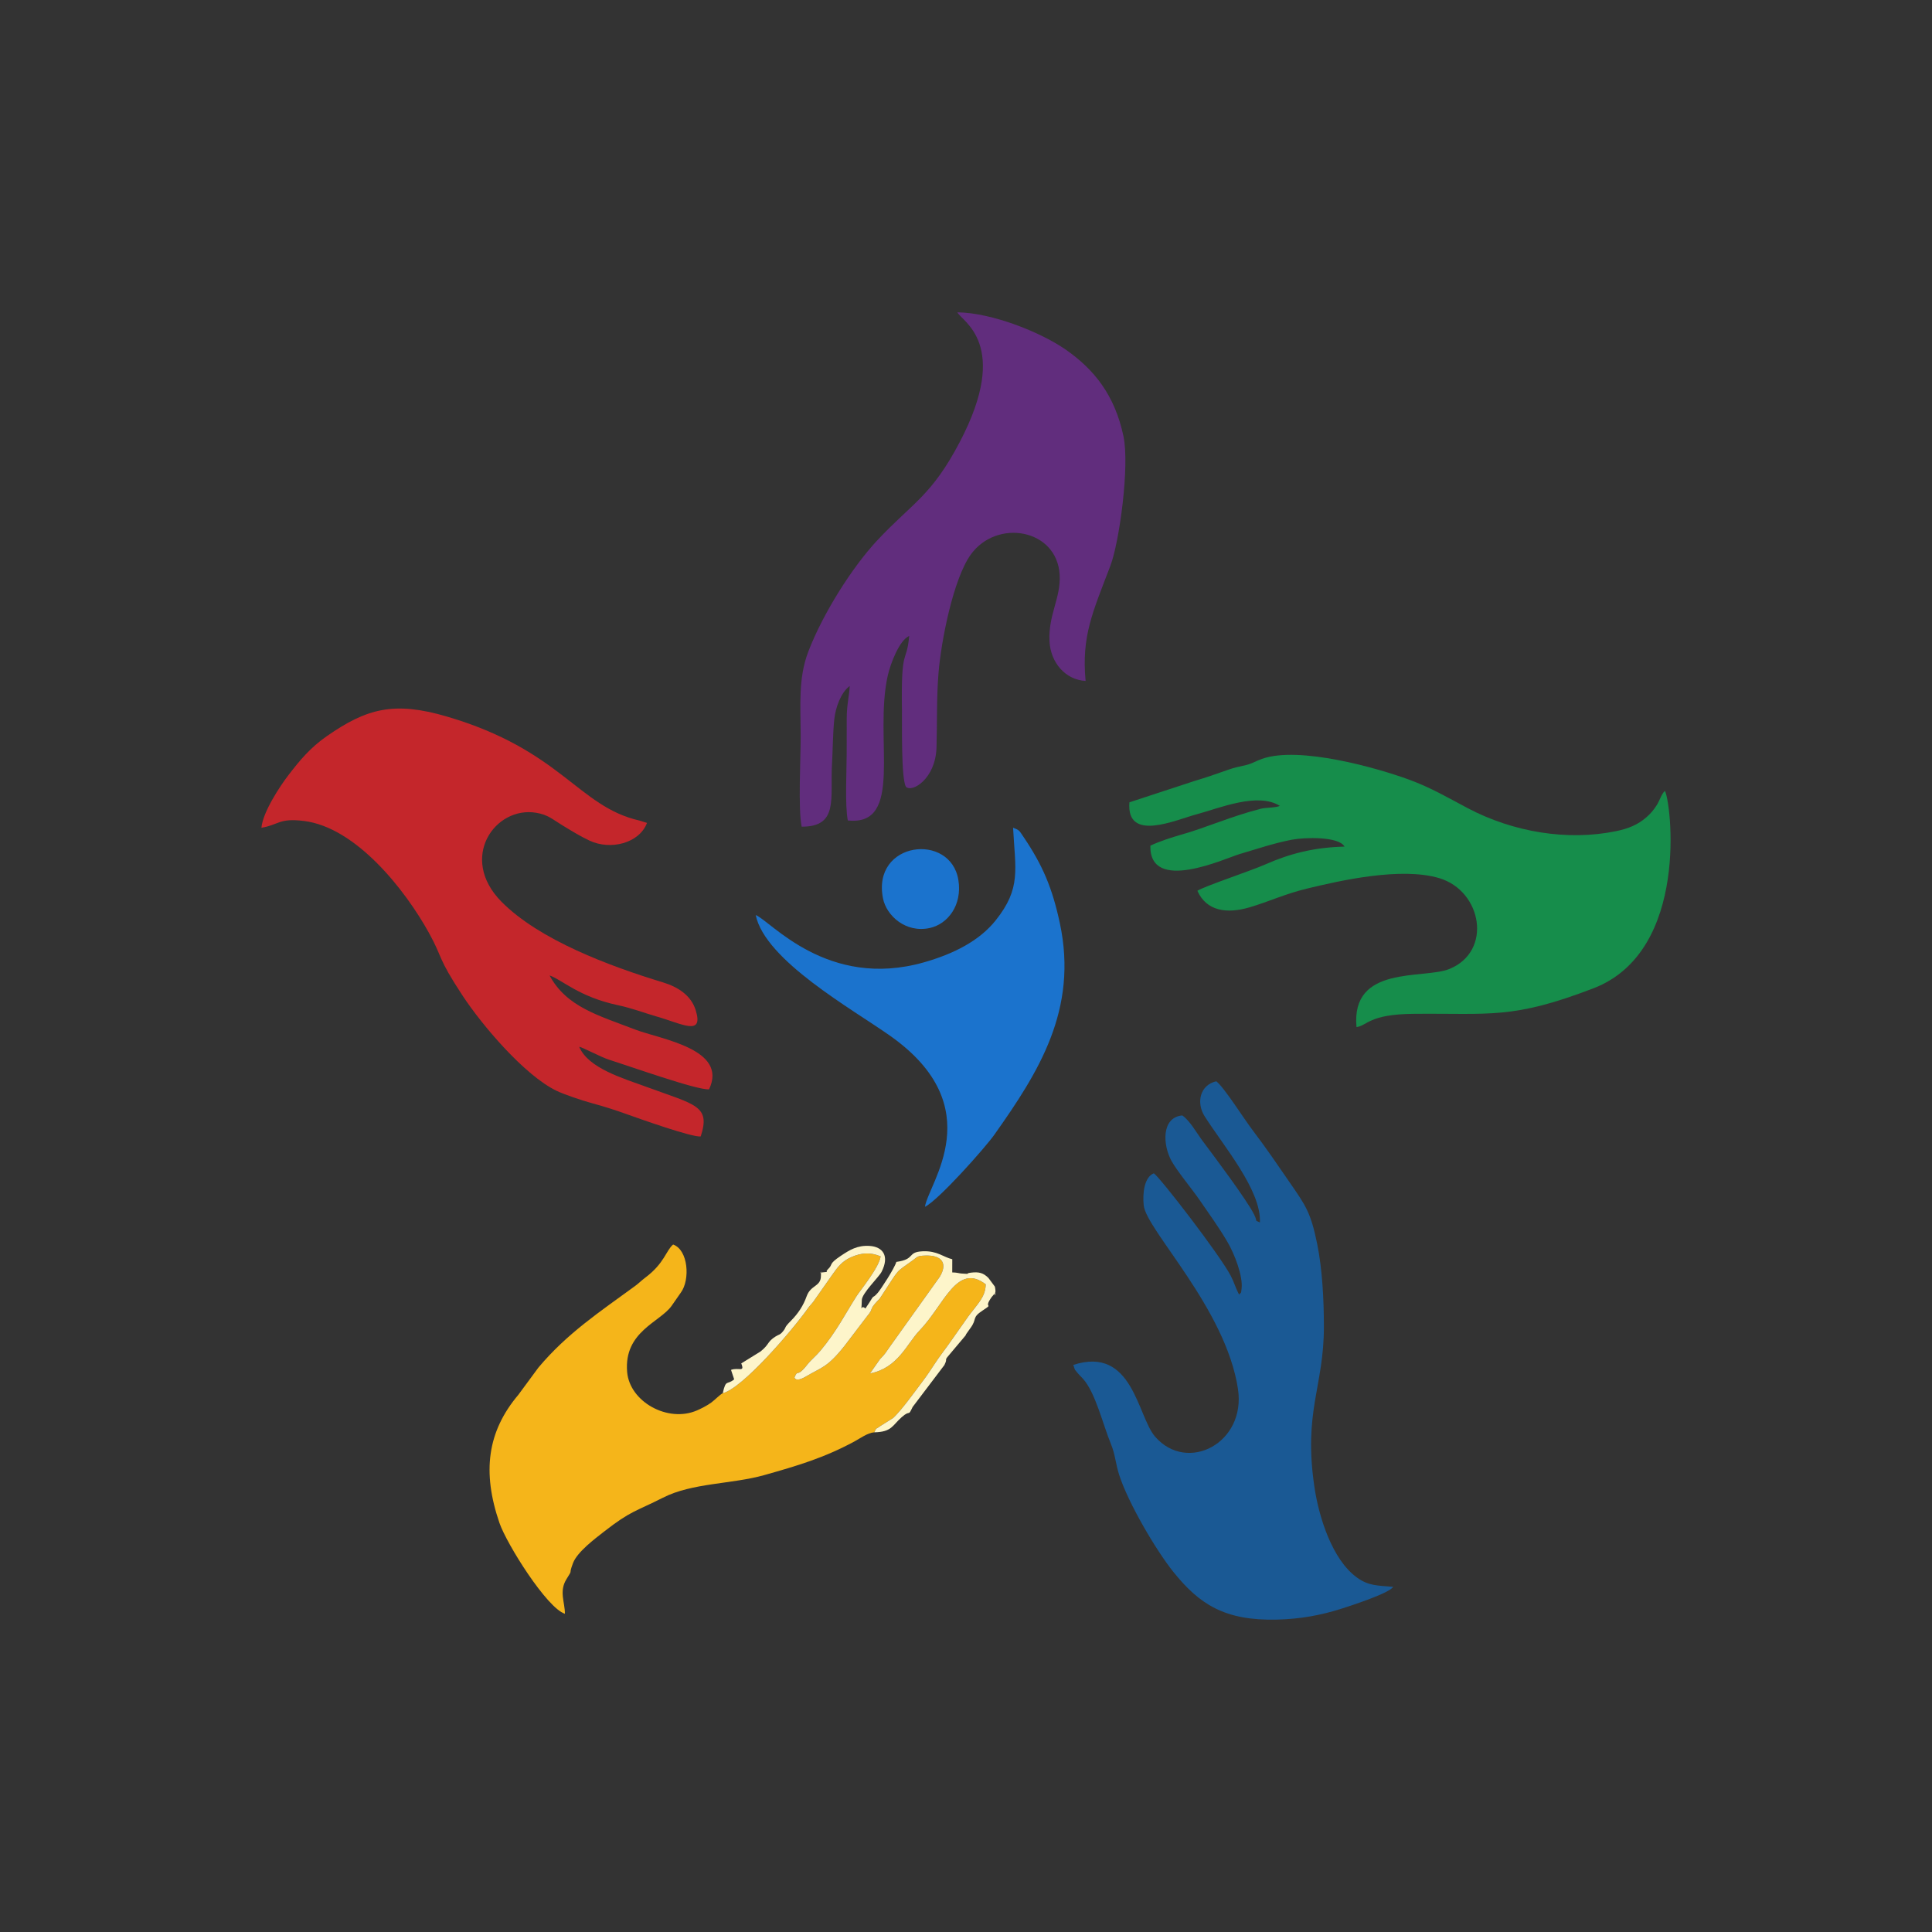 <?xml version="1.0" encoding="UTF-8"?>
<!DOCTYPE svg PUBLIC "-//W3C//DTD SVG 1.1//EN" "http://www.w3.org/Graphics/SVG/1.1/DTD/svg11.dtd">
<!-- Creator: CorelDRAW 2019 (64-Bit) -->
<svg xmlns="http://www.w3.org/2000/svg" xml:space="preserve" width="100px" height="100px" version="1.1" style="shape-rendering:geometricPrecision; text-rendering:geometricPrecision; image-rendering:optimizeQuality; fill-rule:evenodd; clip-rule:evenodd"
viewBox="0 0 100 100"
 xmlns:xlink="http://www.w3.org/1999/xlink"
 xmlns:xodm="http://www.corel.com/coreldraw/odm/2003">
 <rect x="0" y="0" width="100" height="100" fill="#333333" stroke="none"/>
 <defs>
  <style type="text/css">
   <![CDATA[
    .fil4 {fill:#168D4B}
    .fil3 {fill:#1A5994}
    .fil0 {fill:#1B73CD}
    .fil2 {fill:#612D7D}
    .fil1 {fill:#C4262B}
    .fil5 {fill:#F5B51A}
    .fil6 {fill:#FDF5CA}
   ]]>
  </style>
 </defs>
 <g id="Layer_x0020_1">
  <g id="_1764408053040">
   <path class="fil0" d="M54.855 47.772c-0.389,-1.812 -0.885,-2.991 -1.897,-4.482 -0.215,-0.318 -0.187,-0.315 -0.521,-0.448 0.112,2.169 0.433,3.123 -0.899,4.794 -0.856,1.074 -2.199,1.742 -3.707,2.172 -5.013,1.429 -7.955,-2.158 -8.716,-2.444 0.488,2.348 4.988,4.859 6.952,6.244 5.25,3.702 1.966,7.668 1.809,8.856 0.718,-0.36 3.109,-3.051 3.592,-3.733 2.28,-3.224 4.351,-6.465 3.387,-10.959z"/>
   <path class="fil0" d="M45.706 46.512c0.177,0.873 1.166,1.799 2.426,1.52 0.92,-0.204 1.683,-1.176 1.474,-2.48 -0.398,-2.487 -4.5,-2.006 -3.9,0.96z"/>
   <path class="fil1" d="M13.532 42.845c0.91,-0.153 0.903,-0.514 2.203,-0.352 2.708,0.338 5.245,3.583 6.466,5.79 0.745,1.349 0.407,1.22 1.738,3.244 1.014,1.543 3.216,4.137 4.869,4.933 0.389,0.188 1.305,0.497 1.807,0.634 0.666,0.182 1.202,0.351 1.879,0.595 0.522,0.187 3.36,1.2 3.775,1.131 0.52,-1.592 -0.269,-1.631 -2.76,-2.546 -1.253,-0.46 -3.058,-0.974 -3.531,-2.094 0.187,0.031 1.12,0.535 1.536,0.666 1.016,0.32 4.608,1.601 5.188,1.536 0.994,-2.097 -2.505,-2.585 -3.841,-3.098 -1.89,-0.727 -3.541,-1.167 -4.415,-2.794 0.635,0.21 1.507,1.105 3.529,1.536 0.751,0.16 1.425,0.421 2.027,0.593 1.296,0.369 2.434,1.041 2.006,-0.336 -0.238,-0.763 -0.92,-1.2 -1.692,-1.435 -2.772,-0.842 -6.399,-2.195 -8.357,-4.172 -2.243,-2.266 -0.336,-4.965 1.793,-4.607 0.624,0.105 0.839,0.337 1.369,0.657 0.479,0.289 0.896,0.55 1.383,0.78 1.101,0.522 2.592,0.137 2.984,-0.912l-0.39 -0.122c-3.182,-0.72 -4.031,-3.643 -9.976,-5.386 -2.726,-0.799 -4.136,-0.421 -6.197,1.011 -0.87,0.604 -1.4,1.25 -1.995,2.022 -0.432,0.561 -1.333,1.922 -1.398,2.726z"/>
   <path class="fil2" d="M41.495 42.789c1.932,0.005 1.466,-1.486 1.569,-3.234 0.041,-0.688 0.042,-1.634 0.122,-2.348 0.063,-0.572 0.331,-1.361 0.797,-1.701 -0.033,0.55 -0.157,0.985 -0.157,1.7 0,0.588 -0.003,1.175 -0.002,1.763 0.001,0.907 -0.097,2.696 0.058,3.498 2.939,0.313 1.338,-4.223 2.065,-7.483 0.143,-0.642 0.606,-1.848 1.113,-2.067 -0.138,1.511 -0.427,0.458 -0.375,3.799 0.011,0.75 -0.048,3.566 0.204,4.006 0.312,0.321 1.541,-0.402 1.585,-2.045 0.036,-1.319 -0.001,-2.54 0.102,-3.824 0.138,-1.715 0.775,-4.9 1.668,-6.144 1.349,-1.88 4.472,-1.337 4.604,1.048 0.066,1.2 -0.595,2.061 -0.526,3.437 0.054,1.104 0.83,1.999 1.868,2.051 -0.217,-2.331 0.369,-3.557 1.283,-5.961 0.468,-1.233 1.003,-5.167 0.677,-6.704 -0.448,-2.12 -1.508,-3.46 -3.015,-4.502 -1.257,-0.868 -3.764,-1.889 -5.582,-1.912 0.224,0.466 2.774,1.642 0.133,6.696 -1.474,2.822 -2.469,3.17 -4.283,5.112 -1.292,1.382 -2.812,3.784 -3.564,5.75 -0.528,1.381 -0.401,2.75 -0.396,4.364 0.004,1.097 -0.141,3.804 0.052,4.701z"/>
   <path class="fil3" d="M72.108 82.134c-0.826,-0.07 -1.278,-0.051 -1.877,-0.484 -1.278,-0.926 -1.964,-3.119 -2.194,-4.665 -0.588,-3.951 0.492,-5.196 0.488,-8.333 -0.001,-1.383 -0.083,-2.969 -0.348,-4.268 -0.331,-1.624 -0.59,-1.977 -1.414,-3.17 -0.585,-0.847 -1.208,-1.77 -1.909,-2.691 -0.502,-0.659 -1.481,-2.229 -1.898,-2.556 -0.826,0.181 -1.065,1.086 -0.599,1.82 0.982,1.544 2.936,3.824 2.855,5.485 -0.322,-0.153 -0.084,0.026 -0.296,-0.403 -0.378,-0.766 -2.091,-3.042 -2.661,-3.803 -0.308,-0.411 -0.673,-1.075 -1.062,-1.332 -1.091,0.105 -1.01,1.536 -0.554,2.359 0.3,0.542 1.07,1.458 1.476,2.054 0.437,0.641 0.932,1.312 1.408,2.117 0.377,0.637 0.818,1.787 0.742,2.427 -0.036,0.302 -0.008,0.177 -0.133,0.313 -0.178,-0.34 -0.262,-0.655 -0.427,-0.968 -0.58,-1.102 -3.647,-5.08 -3.982,-5.306 -0.496,0.194 -0.59,1.032 -0.524,1.659 0.137,1.284 4.254,5.343 4.879,9.509 0.421,2.8 -2.626,4.375 -4.289,2.463 -0.924,-1.062 -1.15,-4.716 -4.235,-3.714 0.127,0.348 0.01,0.153 0.254,0.455 0.056,0.07 0.162,0.168 0.237,0.25 0.663,0.733 1.03,2.358 1.468,3.417 0.204,0.491 0.237,1.018 0.416,1.572 0.462,1.438 1.896,3.888 2.804,5.019 1.337,1.665 2.646,2.535 5.358,2.47 1.224,-0.029 2.293,-0.229 3.356,-0.569 0.489,-0.155 2.505,-0.814 2.661,-1.127z"/>
   <path class="fil4" d="M58.459 41.528c-0.171,2.086 2.389,0.909 3.484,0.618 1.158,-0.308 3.146,-1.157 4.302,-0.434 -0.228,0.104 -0.718,0.081 -0.978,0.147 -1.563,0.397 -2.845,0.986 -4.146,1.349 -0.449,0.126 -1.18,0.366 -1.579,0.565 -0.049,2.49 3.866,0.656 4.628,0.431 0.889,-0.262 1.763,-0.561 2.688,-0.739 0.674,-0.13 2.441,-0.177 2.734,0.355 -1.62,0.043 -2.848,0.372 -4.101,0.923 -0.776,0.342 -3.153,1.129 -3.515,1.364 0.469,1.051 1.517,1.206 2.706,0.855 1.007,-0.298 1.824,-0.692 2.956,-0.966 1.727,-0.419 4.891,-1.137 6.864,-0.541 2.212,0.667 2.759,3.788 0.517,4.699 -1.34,0.544 -5.104,-0.228 -4.807,3.008 0.56,-0.076 0.643,-0.663 2.929,-0.686 4.003,-0.041 5.117,0.298 9.335,-1.322 5.017,-1.927 4.009,-9.725 3.697,-10.219 -0.196,0.194 -0.25,0.47 -0.422,0.741 -0.159,0.251 -0.317,0.439 -0.545,0.636 -0.433,0.373 -0.911,0.576 -1.565,0.71 -2.511,0.516 -5.326,0.049 -7.674,-1.193 -1.035,-0.547 -1.905,-1.061 -3.033,-1.475 -1.629,-0.598 -5.694,-1.757 -7.614,-1.075 -0.331,0.117 -0.509,0.246 -0.823,0.32 -0.429,0.103 -0.583,0.12 -0.962,0.256 -0.583,0.208 -1.123,0.394 -1.684,0.56l-3.392 1.113z"/>
   <path class="fil5" d="M45.251 74.137c0.206,-0.368 -0.032,-0.062 0.275,-0.3l0.711 -0.447c0.442,-0.42 1.093,-1.33 1.48,-1.843 0.267,-0.355 0.469,-0.655 0.686,-0.99 0.214,-0.329 0.447,-0.622 0.695,-0.971l1.054 -1.495c0.457,-0.611 0.861,-0.968 0.869,-1.617 -1.498,-1.141 -2.147,1.069 -3.427,2.395 -0.654,0.678 -1.107,1.94 -2.563,2.22l0.519 -0.741c0.298,-0.302 0.258,-0.296 0.518,-0.657l2.572 -3.601c0.401,-0.655 0.171,-1.143 -0.772,-1.102 -0.404,0.018 -0.371,0.062 -0.596,0.226 -0.99,0.722 -0.647,0.347 -1.647,1.864 -0.144,0.218 -0.047,0.088 -0.228,0.281 -0.44,0.471 -0.147,0.33 -0.511,0.762l-1.185 1.556c-0.894,1.124 -1.199,1.1 -1.97,1.561 -0.564,0.337 -0.603,0.063 -0.609,0.059 0.198,-0.476 0.085,0.078 0.677,-0.68 0.186,-0.237 0.429,-0.422 0.667,-0.706 0.83,-0.99 1.287,-1.911 1.877,-2.836 0.178,-0.278 1.168,-1.482 1.238,-2.047 -0.533,-0.221 -0.988,-0.188 -1.501,0.033 -0.515,0.22 -0.735,0.543 -1.017,0.943l-0.968 1.378c-0.013,0.017 -0.032,0.039 -0.045,0.056 -0.095,0.12 -0.127,0.134 -0.221,0.265 -0.83,1.174 -3.408,4.172 -4.418,4.406 -0.169,0.094 -0.384,0.328 -0.589,0.482 -0.221,0.165 -0.565,0.334 -0.746,0.412 -1.509,0.654 -3.487,-0.447 -3.616,-1.993 -0.174,-2.089 1.7,-2.57 2.3,-3.417l0.482 -0.692c0.487,-0.664 0.383,-2.209 -0.402,-2.484 -0.371,0.311 -0.445,0.967 -1.441,1.713 -0.201,0.151 -0.334,0.292 -0.538,0.441 -1.817,1.33 -3.504,2.438 -4.995,4.217l-1.038 1.408c-1.61,1.907 -1.879,4.001 -0.978,6.628 0.377,1.098 2.462,4.417 3.389,4.704 0.006,-0.582 -0.314,-1.157 0.079,-1.788 0.379,-0.606 0.076,-0.141 0.341,-0.836 0.223,-0.581 1.133,-1.258 1.603,-1.626 1.396,-1.092 1.654,-1.046 3.044,-1.754 1.532,-0.781 3.559,-0.694 5.27,-1.178 1.668,-0.472 3.07,-0.882 4.648,-1.736 0.284,-0.154 0.688,-0.45 1.027,-0.473z"/>
   <path class="fil6" d="M37.411 72.109c1.01,-0.234 3.588,-3.232 4.418,-4.406 0.094,-0.131 0.126,-0.145 0.221,-0.265 0.013,-0.017 0.032,-0.039 0.045,-0.056l0.968 -1.378c0.282,-0.4 0.502,-0.723 1.017,-0.943 0.513,-0.221 0.968,-0.254 1.501,-0.033 -0.07,0.565 -1.06,1.769 -1.238,2.047 -0.59,0.925 -1.047,1.846 -1.877,2.836 -0.238,0.284 -0.481,0.469 -0.667,0.706 -0.592,0.758 -0.479,0.204 -0.677,0.68 0.006,0.004 0.045,0.278 0.609,-0.059 0.771,-0.461 1.076,-0.437 1.97,-1.561l1.185 -1.556c0.364,-0.432 0.071,-0.291 0.511,-0.762 0.181,-0.193 0.084,-0.063 0.228,-0.281 1,-1.517 0.657,-1.142 1.647,-1.864 0.225,-0.164 0.192,-0.208 0.596,-0.226 0.943,-0.041 1.173,0.447 0.772,1.102l-2.572 3.601c-0.26,0.361 -0.22,0.355 -0.518,0.657l-0.519 0.741c1.456,-0.28 1.909,-1.542 2.563,-2.22 1.28,-1.326 1.929,-3.536 3.427,-2.395 -0.008,0.649 -0.412,1.006 -0.869,1.617l-1.054 1.495c-0.248,0.349 -0.481,0.642 -0.695,0.971 -0.217,0.335 -0.419,0.635 -0.686,0.99 -0.387,0.513 -1.038,1.423 -1.48,1.843l-0.711 0.447c-0.307,0.238 -0.069,-0.068 -0.275,0.3 0.918,-0.019 0.932,-0.357 1.43,-0.793 0.467,-0.408 0.299,0.023 0.557,-0.519l1.643 -2.169c0.228,-0.456 -0.122,-0.107 0.392,-0.696l0.705 -0.837c0.011,-0.021 0.02,-0.05 0.031,-0.071l0.212 -0.299c0.383,-0.509 0.047,-0.534 0.653,-0.931 0.62,-0.408 -0.024,-0.022 0.464,-0.699 0.013,-0.018 0.036,-0.037 0.048,-0.054 0.302,-0.399 -0.003,0.286 0.137,-0.203 0.013,-0.043 -0.019,-0.249 -0.027,-0.269l-0.334 -0.45c-0.264,-0.265 -0.494,-0.326 -0.909,-0.274 -0.364,0.047 0.084,0.082 -0.49,0.044 -0.122,-0.008 -0.228,-0.055 -0.475,-0.057l0.002 -0.682c-0.466,-0.109 -0.769,-0.443 -1.525,-0.412 -0.837,0.035 -0.355,0.412 -1.37,0.55 -0.105,0.357 -0.821,1.439 -0.955,1.593 -0.314,0.363 -0.153,0.021 -0.448,0.521l-0.199 0.298c-0.269,-0.267 -0.207,0.384 -0.185,-0.44 0.009,-0.348 0.885,-1.19 1.019,-1.451 0.428,-0.833 0.066,-1.302 -0.611,-1.348 -0.639,-0.042 -1.042,0.209 -1.497,0.514 -0.671,0.451 -0.379,0.423 -0.66,0.688 -0.23,0.218 0.22,0.1 -0.416,0.181 0.095,0.114 0.047,-0.337 0.048,0.163 0.001,0.574 -0.524,0.459 -0.739,1.06 -0.171,0.48 -0.43,0.884 -0.82,1.276 -0.374,0.375 -0.215,0.303 -0.39,0.521 -0.171,0.214 -0.212,0.168 -0.394,0.282 -0.456,0.286 -0.304,0.394 -0.781,0.778l-1 0.619c0.201,0.485 -0.144,0.188 -0.529,0.334l0.163 0.49c-0.376,0.315 -0.423,-0.033 -0.59,0.714z"/>
  </g>
 </g>
</svg>
